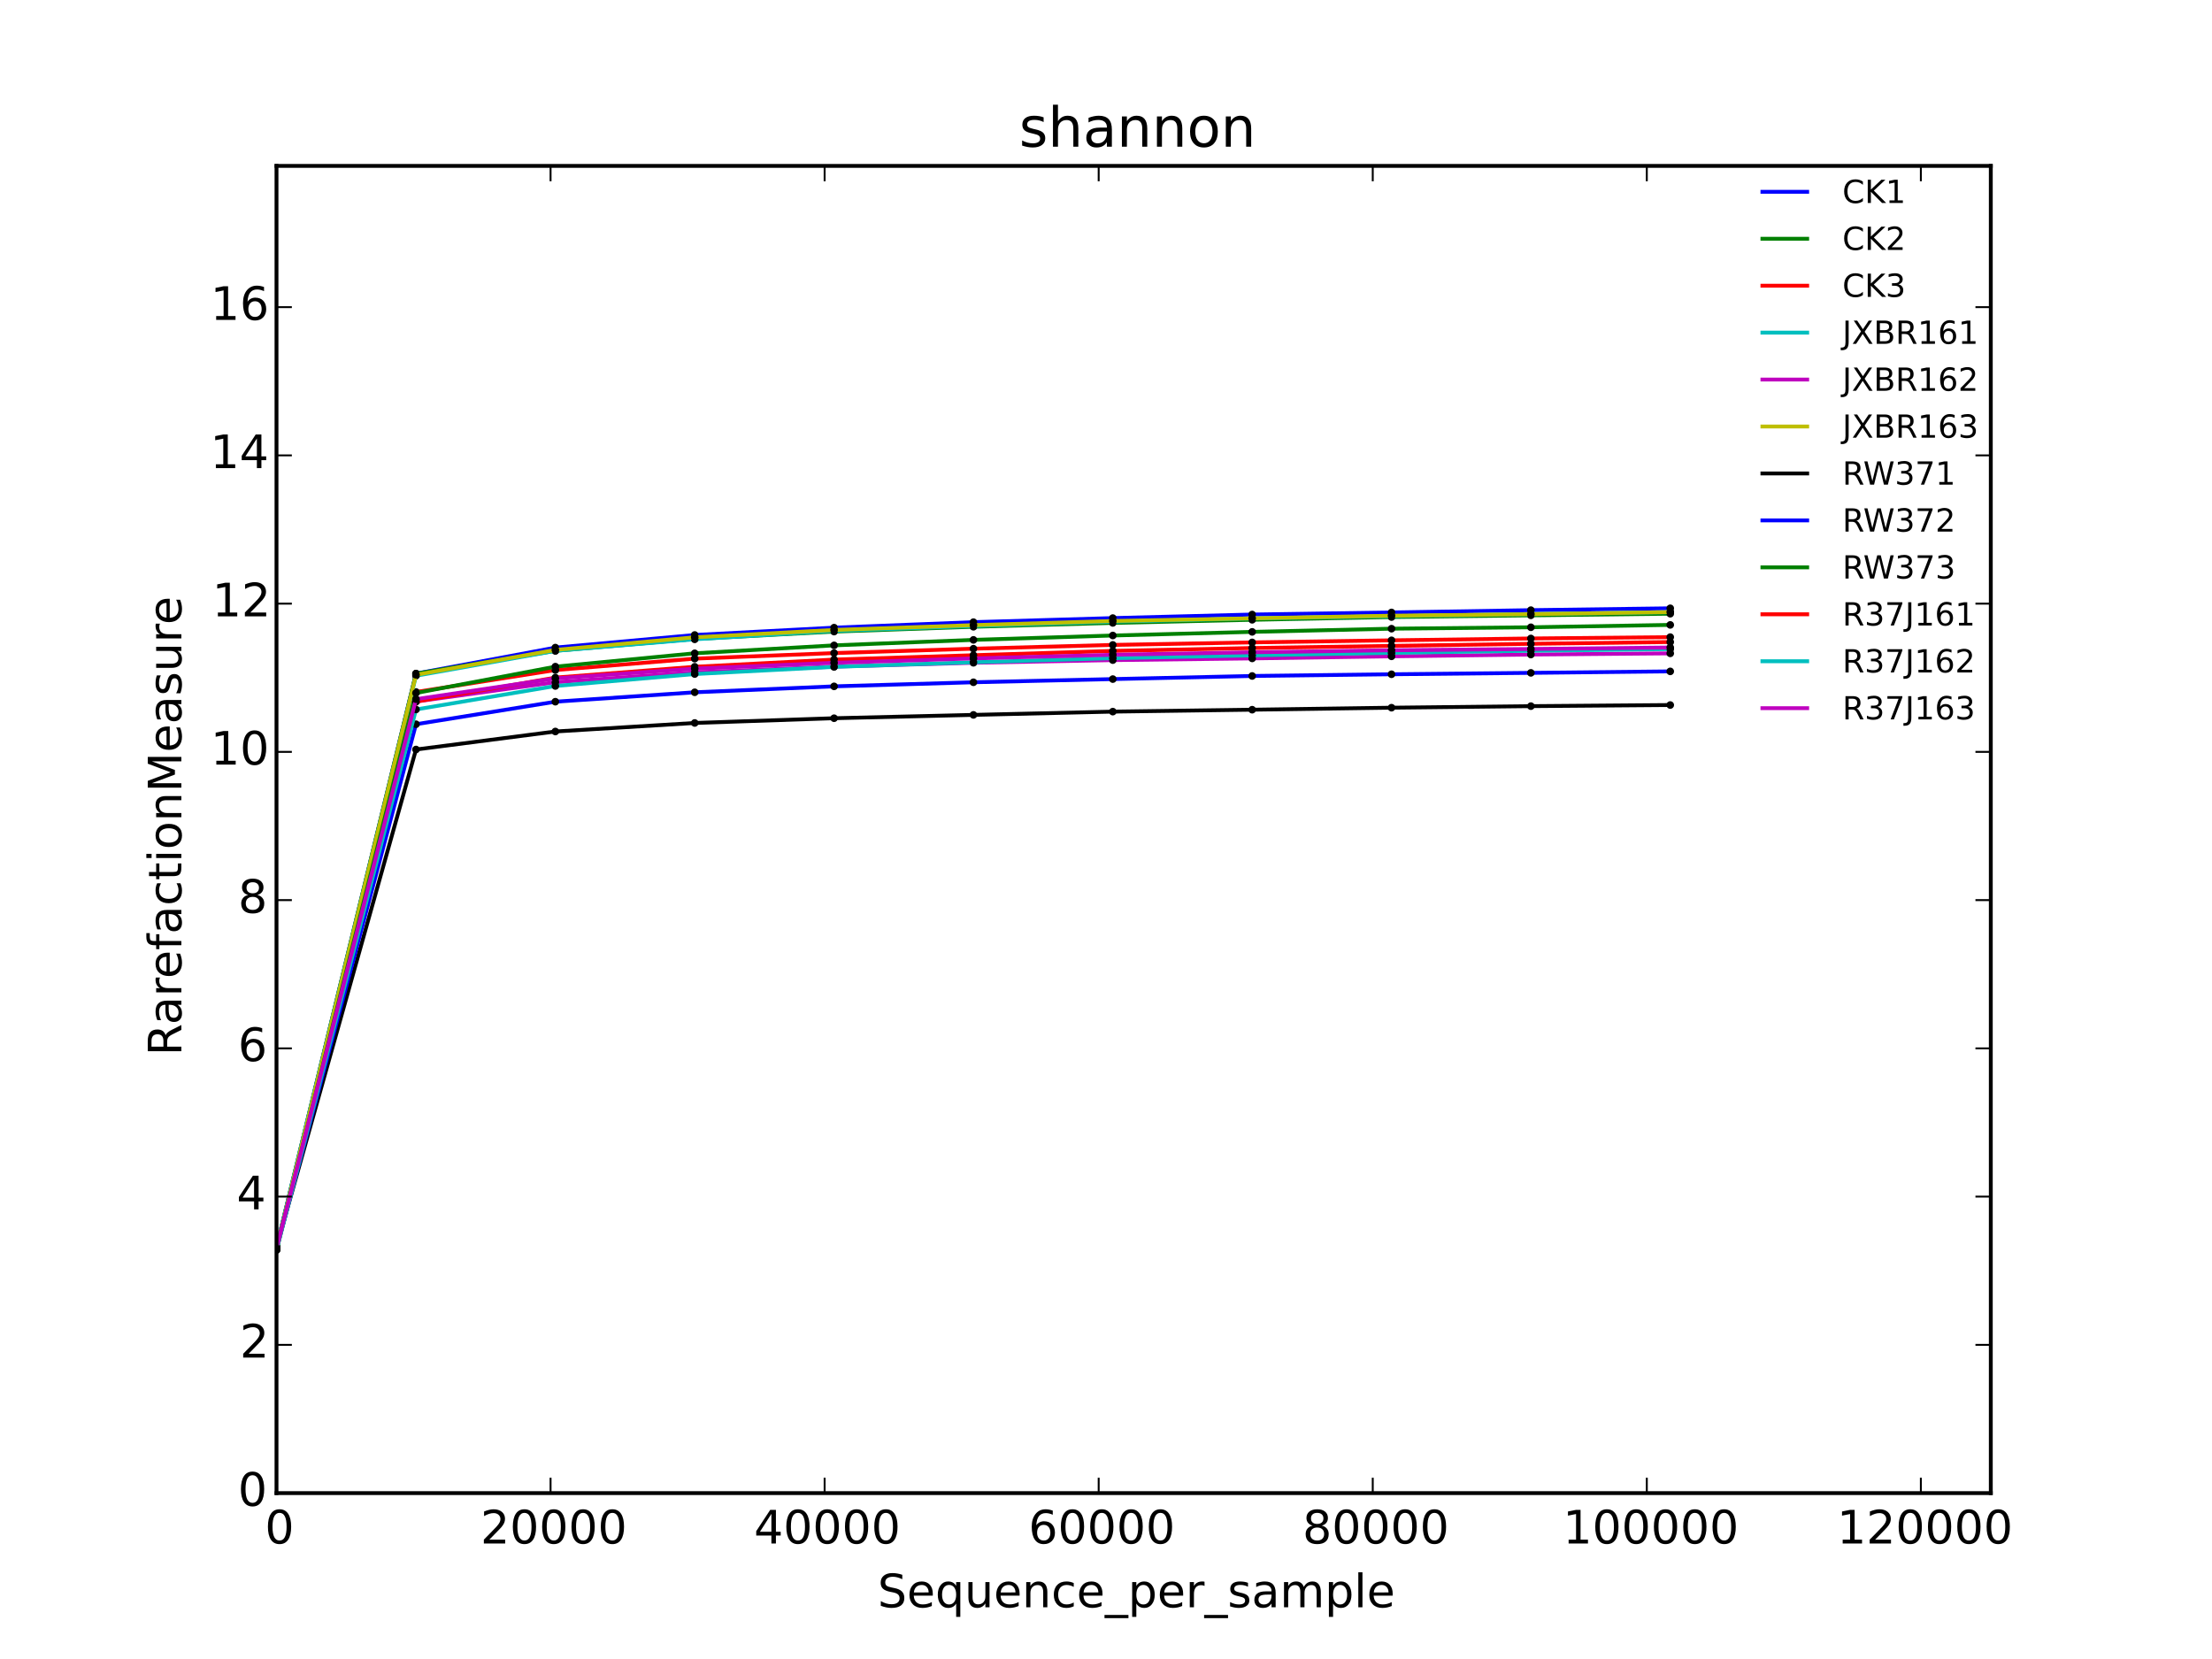 <?xml version="1.0" encoding="utf-8" standalone="no"?>
<!DOCTYPE svg PUBLIC "-//W3C//DTD SVG 1.1//EN"
  "http://www.w3.org/Graphics/SVG/1.1/DTD/svg11.dtd">
<!-- Created with matplotlib (http://matplotlib.org/) -->
<svg height="432pt" version="1.1" viewBox="0 0 576 432" width="576pt" xmlns="http://www.w3.org/2000/svg" xmlns:xlink="http://www.w3.org/1999/xlink">
 <defs>
  <style type="text/css">
*{stroke-linecap:butt;stroke-linejoin:round;}
  </style>
 </defs>
 <g id="figure_1">
  <g id="patch_1">
   <path d="
M0 432
L576 432
L576 0
L0 0
z
" style="fill:#ffffff;"/>
  </g>
  <g id="axes_1">
   <g id="patch_2">
    <path d="
M72 388.8
L518.4 388.8
L518.4 43.2
L72 43.2
z
" style="fill:#ffffff;"/>
   </g>
   <g id="line2d_1">
    <path clip-path="url(#p7ff5b81e1d)" d="
M72.036 324.681
L108.325 175.404
L144.614 168.63
L180.903 165.348
L217.192 163.438
L253.481 162.009
L289.77 160.948
L326.059 160.021
L362.349 159.481
L398.638 158.883
L434.927 158.4" style="fill:none;stroke:#0000ff;stroke-linecap:square;"/>
   </g>
   <g id="line2d_2">
    <defs>
     <path d="
M0 0.75
C0.199 0.75 0.39 0.671 0.53 0.53
C0.671 0.39 0.75 0.199 0.75 0
C0.75 -0.199 0.671 -0.39 0.53 -0.53
C0.39 -0.671 0.199 -0.75 0 -0.75
C-0.199 -0.75 -0.39 -0.671 -0.53 -0.53
C-0.671 -0.39 -0.75 -0.199 -0.75 0
C-0.75 0.199 -0.671 0.39 -0.53 0.53
C-0.39 0.671 -0.199 0.75 0 0.75
z
" id="m3e4d3e4736" style="stroke:#000000;stroke-width:0.5;"/>
    </defs>
    <g clip-path="url(#p7ff5b81e1d)">
     <use style="stroke:#000000;stroke-width:0.5;" x="72.036" xlink:href="#m3e4d3e4736" y="324.681"/>
     <use style="stroke:#000000;stroke-width:0.5;" x="108.325" xlink:href="#m3e4d3e4736" y="175.404"/>
     <use style="stroke:#000000;stroke-width:0.5;" x="144.614" xlink:href="#m3e4d3e4736" y="168.63"/>
     <use style="stroke:#000000;stroke-width:0.5;" x="180.903" xlink:href="#m3e4d3e4736" y="165.348"/>
     <use style="stroke:#000000;stroke-width:0.5;" x="217.192" xlink:href="#m3e4d3e4736" y="163.438"/>
     <use style="stroke:#000000;stroke-width:0.5;" x="253.481" xlink:href="#m3e4d3e4736" y="162.009"/>
     <use style="stroke:#000000;stroke-width:0.5;" x="289.77" xlink:href="#m3e4d3e4736" y="160.948"/>
     <use style="stroke:#000000;stroke-width:0.5;" x="326.059" xlink:href="#m3e4d3e4736" y="160.021"/>
     <use style="stroke:#000000;stroke-width:0.5;" x="362.349" xlink:href="#m3e4d3e4736" y="159.481"/>
     <use style="stroke:#000000;stroke-width:0.5;" x="398.638" xlink:href="#m3e4d3e4736" y="158.883"/>
     <use style="stroke:#000000;stroke-width:0.5;" x="434.927" xlink:href="#m3e4d3e4736" y="158.4"/>
    </g>
   </g>
   <g id="line2d_3">
    <path clip-path="url(#p7ff5b81e1d)" d="
M72.036 324.681
L108.325 175.404
L144.614 169.46
L180.903 166.371
L217.192 164.461
L253.481 163.206
L289.77 162.202
L326.059 161.392
L362.349 160.678
L398.638 160.234
L434.927 159.809" style="fill:none;stroke:#008000;stroke-linecap:square;"/>
   </g>
   <g id="line2d_4">
    <g clip-path="url(#p7ff5b81e1d)">
     <use style="stroke:#000000;stroke-width:0.5;" x="72.036" xlink:href="#m3e4d3e4736" y="324.681"/>
     <use style="stroke:#000000;stroke-width:0.5;" x="108.325" xlink:href="#m3e4d3e4736" y="175.404"/>
     <use style="stroke:#000000;stroke-width:0.5;" x="144.614" xlink:href="#m3e4d3e4736" y="169.46"/>
     <use style="stroke:#000000;stroke-width:0.5;" x="180.903" xlink:href="#m3e4d3e4736" y="166.371"/>
     <use style="stroke:#000000;stroke-width:0.5;" x="217.192" xlink:href="#m3e4d3e4736" y="164.461"/>
     <use style="stroke:#000000;stroke-width:0.5;" x="253.481" xlink:href="#m3e4d3e4736" y="163.206"/>
     <use style="stroke:#000000;stroke-width:0.5;" x="289.77" xlink:href="#m3e4d3e4736" y="162.202"/>
     <use style="stroke:#000000;stroke-width:0.5;" x="326.059" xlink:href="#m3e4d3e4736" y="161.392"/>
     <use style="stroke:#000000;stroke-width:0.5;" x="362.349" xlink:href="#m3e4d3e4736" y="160.678"/>
     <use style="stroke:#000000;stroke-width:0.5;" x="398.638" xlink:href="#m3e4d3e4736" y="160.234"/>
     <use style="stroke:#000000;stroke-width:0.5;" x="434.927" xlink:href="#m3e4d3e4736" y="159.809"/>
    </g>
   </g>
   <g id="line2d_5">
    <path clip-path="url(#p7ff5b81e1d)" d="
M72.036 325.067
L108.325 180.191
L144.614 174.478
L180.903 171.506
L217.192 170.058
L253.481 168.919
L289.77 167.935
L326.059 167.279
L362.349 166.738
L398.638 166.256
L434.927 165.908" style="fill:none;stroke:#ff0000;stroke-linecap:square;"/>
   </g>
   <g id="line2d_6">
    <g clip-path="url(#p7ff5b81e1d)">
     <use style="stroke:#000000;stroke-width:0.5;" x="72.036" xlink:href="#m3e4d3e4736" y="325.067"/>
     <use style="stroke:#000000;stroke-width:0.5;" x="108.325" xlink:href="#m3e4d3e4736" y="180.191"/>
     <use style="stroke:#000000;stroke-width:0.5;" x="144.614" xlink:href="#m3e4d3e4736" y="174.478"/>
     <use style="stroke:#000000;stroke-width:0.5;" x="180.903" xlink:href="#m3e4d3e4736" y="171.506"/>
     <use style="stroke:#000000;stroke-width:0.5;" x="217.192" xlink:href="#m3e4d3e4736" y="170.058"/>
     <use style="stroke:#000000;stroke-width:0.5;" x="253.481" xlink:href="#m3e4d3e4736" y="168.919"/>
     <use style="stroke:#000000;stroke-width:0.5;" x="289.77" xlink:href="#m3e4d3e4736" y="167.935"/>
     <use style="stroke:#000000;stroke-width:0.5;" x="326.059" xlink:href="#m3e4d3e4736" y="167.279"/>
     <use style="stroke:#000000;stroke-width:0.5;" x="362.349" xlink:href="#m3e4d3e4736" y="166.738"/>
     <use style="stroke:#000000;stroke-width:0.5;" x="398.638" xlink:href="#m3e4d3e4736" y="166.256"/>
     <use style="stroke:#000000;stroke-width:0.5;" x="434.927" xlink:href="#m3e4d3e4736" y="165.908"/>
    </g>
   </g>
   <g id="line2d_7">
    <path clip-path="url(#p7ff5b81e1d)" d="
M72.036 324.681
L108.325 175.964
L144.614 169.479
L180.903 166.468
L217.192 164.268
L253.481 163.013
L289.77 161.874
L326.059 161.044
L362.349 160.446
L398.638 159.906
L434.927 159.404" style="fill:none;stroke:#00bfbf;stroke-linecap:square;"/>
   </g>
   <g id="line2d_8">
    <g clip-path="url(#p7ff5b81e1d)">
     <use style="stroke:#000000;stroke-width:0.5;" x="72.036" xlink:href="#m3e4d3e4736" y="324.681"/>
     <use style="stroke:#000000;stroke-width:0.5;" x="108.325" xlink:href="#m3e4d3e4736" y="175.964"/>
     <use style="stroke:#000000;stroke-width:0.5;" x="144.614" xlink:href="#m3e4d3e4736" y="169.479"/>
     <use style="stroke:#000000;stroke-width:0.5;" x="180.903" xlink:href="#m3e4d3e4736" y="166.468"/>
     <use style="stroke:#000000;stroke-width:0.5;" x="217.192" xlink:href="#m3e4d3e4736" y="164.268"/>
     <use style="stroke:#000000;stroke-width:0.5;" x="253.481" xlink:href="#m3e4d3e4736" y="163.013"/>
     <use style="stroke:#000000;stroke-width:0.5;" x="289.77" xlink:href="#m3e4d3e4736" y="161.874"/>
     <use style="stroke:#000000;stroke-width:0.5;" x="326.059" xlink:href="#m3e4d3e4736" y="161.044"/>
     <use style="stroke:#000000;stroke-width:0.5;" x="362.349" xlink:href="#m3e4d3e4736" y="160.446"/>
     <use style="stroke:#000000;stroke-width:0.5;" x="398.638" xlink:href="#m3e4d3e4736" y="159.906"/>
     <use style="stroke:#000000;stroke-width:0.5;" x="434.927" xlink:href="#m3e4d3e4736" y="159.404"/>
    </g>
   </g>
   <g id="line2d_9">
    <path clip-path="url(#p7ff5b81e1d)" d="
M72.036 325.067
L108.325 182.681
L144.614 177.643
L180.903 175.076
L217.192 173.59
L253.481 172.586
L289.77 171.892
L326.059 171.448
L362.349 170.907
L398.638 170.444
L434.927 170.135" style="fill:none;stroke:#bf00bf;stroke-linecap:square;"/>
   </g>
   <g id="line2d_10">
    <g clip-path="url(#p7ff5b81e1d)">
     <use style="stroke:#000000;stroke-width:0.5;" x="72.036" xlink:href="#m3e4d3e4736" y="325.067"/>
     <use style="stroke:#000000;stroke-width:0.5;" x="108.325" xlink:href="#m3e4d3e4736" y="182.681"/>
     <use style="stroke:#000000;stroke-width:0.5;" x="144.614" xlink:href="#m3e4d3e4736" y="177.643"/>
     <use style="stroke:#000000;stroke-width:0.5;" x="180.903" xlink:href="#m3e4d3e4736" y="175.076"/>
     <use style="stroke:#000000;stroke-width:0.5;" x="217.192" xlink:href="#m3e4d3e4736" y="173.59"/>
     <use style="stroke:#000000;stroke-width:0.5;" x="253.481" xlink:href="#m3e4d3e4736" y="172.586"/>
     <use style="stroke:#000000;stroke-width:0.5;" x="289.77" xlink:href="#m3e4d3e4736" y="171.892"/>
     <use style="stroke:#000000;stroke-width:0.5;" x="326.059" xlink:href="#m3e4d3e4736" y="171.448"/>
     <use style="stroke:#000000;stroke-width:0.5;" x="362.349" xlink:href="#m3e4d3e4736" y="170.907"/>
     <use style="stroke:#000000;stroke-width:0.5;" x="398.638" xlink:href="#m3e4d3e4736" y="170.444"/>
     <use style="stroke:#000000;stroke-width:0.5;" x="434.927" xlink:href="#m3e4d3e4736" y="170.135"/>
    </g>
   </g>
   <g id="line2d_11">
    <path clip-path="url(#p7ff5b81e1d)" d="
M72.036 325.067
L108.325 175.713
L144.614 169.228
L180.903 165.947
L217.192 164.036
L253.481 162.781
L289.77 161.701
L326.059 161.006
L362.349 160.33
L398.638 159.925
L434.927 159.384" style="fill:none;stroke:#bfbf00;stroke-linecap:square;"/>
   </g>
   <g id="line2d_12">
    <g clip-path="url(#p7ff5b81e1d)">
     <use style="stroke:#000000;stroke-width:0.5;" x="72.036" xlink:href="#m3e4d3e4736" y="325.067"/>
     <use style="stroke:#000000;stroke-width:0.5;" x="108.325" xlink:href="#m3e4d3e4736" y="175.713"/>
     <use style="stroke:#000000;stroke-width:0.5;" x="144.614" xlink:href="#m3e4d3e4736" y="169.228"/>
     <use style="stroke:#000000;stroke-width:0.5;" x="180.903" xlink:href="#m3e4d3e4736" y="165.947"/>
     <use style="stroke:#000000;stroke-width:0.5;" x="217.192" xlink:href="#m3e4d3e4736" y="164.036"/>
     <use style="stroke:#000000;stroke-width:0.5;" x="253.481" xlink:href="#m3e4d3e4736" y="162.781"/>
     <use style="stroke:#000000;stroke-width:0.5;" x="289.77" xlink:href="#m3e4d3e4736" y="161.701"/>
     <use style="stroke:#000000;stroke-width:0.5;" x="326.059" xlink:href="#m3e4d3e4736" y="161.006"/>
     <use style="stroke:#000000;stroke-width:0.5;" x="362.349" xlink:href="#m3e4d3e4736" y="160.33"/>
     <use style="stroke:#000000;stroke-width:0.5;" x="398.638" xlink:href="#m3e4d3e4736" y="159.925"/>
     <use style="stroke:#000000;stroke-width:0.5;" x="434.927" xlink:href="#m3e4d3e4736" y="159.384"/>
    </g>
   </g>
   <g id="line2d_13">
    <path clip-path="url(#p7ff5b81e1d)" d="
M72.036 324.681
L108.325 195.169
L144.614 190.479
L180.903 188.259
L217.192 187.024
L253.481 186.155
L289.77 185.306
L326.059 184.804
L362.349 184.283
L398.638 183.878
L434.927 183.588" style="fill:none;stroke:#000000;stroke-linecap:square;"/>
   </g>
   <g id="line2d_14">
    <g clip-path="url(#p7ff5b81e1d)">
     <use style="stroke:#000000;stroke-width:0.5;" x="72.036" xlink:href="#m3e4d3e4736" y="324.681"/>
     <use style="stroke:#000000;stroke-width:0.5;" x="108.325" xlink:href="#m3e4d3e4736" y="195.169"/>
     <use style="stroke:#000000;stroke-width:0.5;" x="144.614" xlink:href="#m3e4d3e4736" y="190.479"/>
     <use style="stroke:#000000;stroke-width:0.5;" x="180.903" xlink:href="#m3e4d3e4736" y="188.259"/>
     <use style="stroke:#000000;stroke-width:0.5;" x="217.192" xlink:href="#m3e4d3e4736" y="187.024"/>
     <use style="stroke:#000000;stroke-width:0.5;" x="253.481" xlink:href="#m3e4d3e4736" y="186.155"/>
     <use style="stroke:#000000;stroke-width:0.5;" x="289.77" xlink:href="#m3e4d3e4736" y="185.306"/>
     <use style="stroke:#000000;stroke-width:0.5;" x="326.059" xlink:href="#m3e4d3e4736" y="184.804"/>
     <use style="stroke:#000000;stroke-width:0.5;" x="362.349" xlink:href="#m3e4d3e4736" y="184.283"/>
     <use style="stroke:#000000;stroke-width:0.5;" x="398.638" xlink:href="#m3e4d3e4736" y="183.878"/>
     <use style="stroke:#000000;stroke-width:0.5;" x="434.927" xlink:href="#m3e4d3e4736" y="183.588"/>
    </g>
   </g>
   <g id="line2d_15">
    <path clip-path="url(#p7ff5b81e1d)" d="
M72.036 325.067
L108.325 188.587
L144.614 182.72
L180.903 180.268
L217.192 178.724
L253.481 177.663
L289.77 176.833
L326.059 176.022
L362.349 175.578
L398.638 175.211
L434.927 174.825" style="fill:none;stroke:#0000ff;stroke-linecap:square;"/>
   </g>
   <g id="line2d_16">
    <g clip-path="url(#p7ff5b81e1d)">
     <use style="stroke:#000000;stroke-width:0.5;" x="72.036" xlink:href="#m3e4d3e4736" y="325.067"/>
     <use style="stroke:#000000;stroke-width:0.5;" x="108.325" xlink:href="#m3e4d3e4736" y="188.587"/>
     <use style="stroke:#000000;stroke-width:0.5;" x="144.614" xlink:href="#m3e4d3e4736" y="182.72"/>
     <use style="stroke:#000000;stroke-width:0.5;" x="180.903" xlink:href="#m3e4d3e4736" y="180.268"/>
     <use style="stroke:#000000;stroke-width:0.5;" x="217.192" xlink:href="#m3e4d3e4736" y="178.724"/>
     <use style="stroke:#000000;stroke-width:0.5;" x="253.481" xlink:href="#m3e4d3e4736" y="177.663"/>
     <use style="stroke:#000000;stroke-width:0.5;" x="289.77" xlink:href="#m3e4d3e4736" y="176.833"/>
     <use style="stroke:#000000;stroke-width:0.5;" x="326.059" xlink:href="#m3e4d3e4736" y="176.022"/>
     <use style="stroke:#000000;stroke-width:0.5;" x="362.349" xlink:href="#m3e4d3e4736" y="175.578"/>
     <use style="stroke:#000000;stroke-width:0.5;" x="398.638" xlink:href="#m3e4d3e4736" y="175.211"/>
     <use style="stroke:#000000;stroke-width:0.5;" x="434.927" xlink:href="#m3e4d3e4736" y="174.825"/>
    </g>
   </g>
   <g id="line2d_17">
    <path clip-path="url(#p7ff5b81e1d)" d="
M72.036 325.453
L108.325 180.461
L144.614 173.59
L180.903 170.116
L217.192 168.051
L253.481 166.622
L289.77 165.484
L326.059 164.538
L362.349 163.708
L398.638 163.341
L434.927 162.723" style="fill:none;stroke:#008000;stroke-linecap:square;"/>
   </g>
   <g id="line2d_18">
    <g clip-path="url(#p7ff5b81e1d)">
     <use style="stroke:#000000;stroke-width:0.5;" x="72.036" xlink:href="#m3e4d3e4736" y="325.453"/>
     <use style="stroke:#000000;stroke-width:0.5;" x="108.325" xlink:href="#m3e4d3e4736" y="180.461"/>
     <use style="stroke:#000000;stroke-width:0.5;" x="144.614" xlink:href="#m3e4d3e4736" y="173.59"/>
     <use style="stroke:#000000;stroke-width:0.5;" x="180.903" xlink:href="#m3e4d3e4736" y="170.116"/>
     <use style="stroke:#000000;stroke-width:0.5;" x="217.192" xlink:href="#m3e4d3e4736" y="168.051"/>
     <use style="stroke:#000000;stroke-width:0.5;" x="253.481" xlink:href="#m3e4d3e4736" y="166.622"/>
     <use style="stroke:#000000;stroke-width:0.5;" x="289.77" xlink:href="#m3e4d3e4736" y="165.484"/>
     <use style="stroke:#000000;stroke-width:0.5;" x="326.059" xlink:href="#m3e4d3e4736" y="164.538"/>
     <use style="stroke:#000000;stroke-width:0.5;" x="362.349" xlink:href="#m3e4d3e4736" y="163.708"/>
     <use style="stroke:#000000;stroke-width:0.5;" x="398.638" xlink:href="#m3e4d3e4736" y="163.341"/>
     <use style="stroke:#000000;stroke-width:0.5;" x="434.927" xlink:href="#m3e4d3e4736" y="162.723"/>
    </g>
   </g>
   <g id="line2d_19">
    <path clip-path="url(#p7ff5b81e1d)" d="
M72.036 325.067
L108.325 182.7
L144.614 176.447
L180.903 173.629
L217.192 171.757
L253.481 170.618
L289.77 169.498
L326.059 168.746
L362.349 168.186
L398.638 167.645
L434.927 167.182" style="fill:none;stroke:#ff0000;stroke-linecap:square;"/>
   </g>
   <g id="line2d_20">
    <g clip-path="url(#p7ff5b81e1d)">
     <use style="stroke:#000000;stroke-width:0.5;" x="72.036" xlink:href="#m3e4d3e4736" y="325.067"/>
     <use style="stroke:#000000;stroke-width:0.5;" x="108.325" xlink:href="#m3e4d3e4736" y="182.7"/>
     <use style="stroke:#000000;stroke-width:0.5;" x="144.614" xlink:href="#m3e4d3e4736" y="176.447"/>
     <use style="stroke:#000000;stroke-width:0.5;" x="180.903" xlink:href="#m3e4d3e4736" y="173.629"/>
     <use style="stroke:#000000;stroke-width:0.5;" x="217.192" xlink:href="#m3e4d3e4736" y="171.757"/>
     <use style="stroke:#000000;stroke-width:0.5;" x="253.481" xlink:href="#m3e4d3e4736" y="170.618"/>
     <use style="stroke:#000000;stroke-width:0.5;" x="289.77" xlink:href="#m3e4d3e4736" y="169.498"/>
     <use style="stroke:#000000;stroke-width:0.5;" x="326.059" xlink:href="#m3e4d3e4736" y="168.746"/>
     <use style="stroke:#000000;stroke-width:0.5;" x="362.349" xlink:href="#m3e4d3e4736" y="168.186"/>
     <use style="stroke:#000000;stroke-width:0.5;" x="398.638" xlink:href="#m3e4d3e4736" y="167.645"/>
     <use style="stroke:#000000;stroke-width:0.5;" x="434.927" xlink:href="#m3e4d3e4736" y="167.182"/>
    </g>
   </g>
   <g id="line2d_21">
    <path clip-path="url(#p7ff5b81e1d)" d="
M72.036 325.453
L108.325 184.746
L144.614 178.628
L180.903 175.52
L217.192 173.648
L253.481 172.451
L289.77 171.39
L326.059 170.656
L362.349 170
L398.638 169.46
L434.927 169.016" style="fill:none;stroke:#00bfbf;stroke-linecap:square;"/>
   </g>
   <g id="line2d_22">
    <g clip-path="url(#p7ff5b81e1d)">
     <use style="stroke:#000000;stroke-width:0.5;" x="72.036" xlink:href="#m3e4d3e4736" y="325.453"/>
     <use style="stroke:#000000;stroke-width:0.5;" x="108.325" xlink:href="#m3e4d3e4736" y="184.746"/>
     <use style="stroke:#000000;stroke-width:0.5;" x="144.614" xlink:href="#m3e4d3e4736" y="178.628"/>
     <use style="stroke:#000000;stroke-width:0.5;" x="180.903" xlink:href="#m3e4d3e4736" y="175.52"/>
     <use style="stroke:#000000;stroke-width:0.5;" x="217.192" xlink:href="#m3e4d3e4736" y="173.648"/>
     <use style="stroke:#000000;stroke-width:0.5;" x="253.481" xlink:href="#m3e4d3e4736" y="172.451"/>
     <use style="stroke:#000000;stroke-width:0.5;" x="289.77" xlink:href="#m3e4d3e4736" y="171.39"/>
     <use style="stroke:#000000;stroke-width:0.5;" x="326.059" xlink:href="#m3e4d3e4736" y="170.656"/>
     <use style="stroke:#000000;stroke-width:0.5;" x="362.349" xlink:href="#m3e4d3e4736" y="170"/>
     <use style="stroke:#000000;stroke-width:0.5;" x="398.638" xlink:href="#m3e4d3e4736" y="169.46"/>
     <use style="stroke:#000000;stroke-width:0.5;" x="434.927" xlink:href="#m3e4d3e4736" y="169.016"/>
    </g>
   </g>
   <g id="line2d_23">
    <path clip-path="url(#p7ff5b81e1d)" d="
M72.036 325.067
L108.325 182.063
L144.614 176.659
L180.903 174.111
L217.192 172.586
L253.481 171.448
L289.77 170.502
L326.059 169.846
L362.349 169.325
L398.638 168.996
L434.927 168.61" style="fill:none;stroke:#bf00bf;stroke-linecap:square;"/>
   </g>
   <g id="line2d_24">
    <g clip-path="url(#p7ff5b81e1d)">
     <use style="stroke:#000000;stroke-width:0.5;" x="72.036" xlink:href="#m3e4d3e4736" y="325.067"/>
     <use style="stroke:#000000;stroke-width:0.5;" x="108.325" xlink:href="#m3e4d3e4736" y="182.063"/>
     <use style="stroke:#000000;stroke-width:0.5;" x="144.614" xlink:href="#m3e4d3e4736" y="176.659"/>
     <use style="stroke:#000000;stroke-width:0.5;" x="180.903" xlink:href="#m3e4d3e4736" y="174.111"/>
     <use style="stroke:#000000;stroke-width:0.5;" x="217.192" xlink:href="#m3e4d3e4736" y="172.586"/>
     <use style="stroke:#000000;stroke-width:0.5;" x="253.481" xlink:href="#m3e4d3e4736" y="171.448"/>
     <use style="stroke:#000000;stroke-width:0.5;" x="289.77" xlink:href="#m3e4d3e4736" y="170.502"/>
     <use style="stroke:#000000;stroke-width:0.5;" x="326.059" xlink:href="#m3e4d3e4736" y="169.846"/>
     <use style="stroke:#000000;stroke-width:0.5;" x="362.349" xlink:href="#m3e4d3e4736" y="169.325"/>
     <use style="stroke:#000000;stroke-width:0.5;" x="398.638" xlink:href="#m3e4d3e4736" y="168.996"/>
     <use style="stroke:#000000;stroke-width:0.5;" x="434.927" xlink:href="#m3e4d3e4736" y="168.61"/>
    </g>
   </g>
   <g id="patch_3">
    <path d="
M72 43.2
L518.4 43.2" style="fill:none;stroke:#000000;stroke-linecap:square;stroke-linejoin:miter;"/>
   </g>
   <g id="patch_4">
    <path d="
M518.4 388.8
L518.4 43.2" style="fill:none;stroke:#000000;stroke-linecap:square;stroke-linejoin:miter;"/>
   </g>
   <g id="patch_5">
    <path d="
M72 388.8
L518.4 388.8" style="fill:none;stroke:#000000;stroke-linecap:square;stroke-linejoin:miter;"/>
   </g>
   <g id="patch_6">
    <path d="
M72 388.8
L72 43.2" style="fill:none;stroke:#000000;stroke-linecap:square;stroke-linejoin:miter;"/>
   </g>
   <g id="matplotlib.axis_1">
    <g id="xtick_1">
     <g id="line2d_25">
      <defs>
       <path d="
M0 0
L0 -4" id="m93b0483c22" style="stroke:#000000;stroke-width:0.5;"/>
      </defs>
      <g>
       <use style="stroke:#000000;stroke-width:0.5;" x="72.0" xlink:href="#m93b0483c22" y="388.8"/>
      </g>
     </g>
     <g id="line2d_26">
      <defs>
       <path d="
M0 0
L0 4" id="m741efc42ff" style="stroke:#000000;stroke-width:0.5;"/>
      </defs>
      <g>
       <use style="stroke:#000000;stroke-width:0.5;" x="72.0" xlink:href="#m741efc42ff" y="43.2"/>
      </g>
     </g>
     <g id="text_1">
      <!-- 0 -->
      <defs>
       <path d="
M31.781 66.406
Q24.172 66.406 20.328 58.906
Q16.5 51.422 16.5 36.375
Q16.5 21.391 20.328 13.891
Q24.172 6.391 31.781 6.391
Q39.453 6.391 43.281 13.891
Q47.125 21.391 47.125 36.375
Q47.125 51.422 43.281 58.906
Q39.453 66.406 31.781 66.406
M31.781 74.219
Q44.047 74.219 50.516 64.516
Q56.984 54.828 56.984 36.375
Q56.984 17.969 50.516 8.266
Q44.047 -1.422 31.781 -1.422
Q19.531 -1.422 13.062 8.266
Q6.594 17.969 6.594 36.375
Q6.594 54.828 13.062 64.516
Q19.531 74.219 31.781 74.219" id="BitstreamVeraSans-Roman-30"/>
      </defs>
      <g transform="translate(68.977 401.918)scale(0.12 -0.12)">
       <use xlink:href="#BitstreamVeraSans-Roman-30"/>
      </g>
     </g>
    </g>
    <g id="xtick_2">
     <g id="line2d_27">
      <g>
       <use style="stroke:#000000;stroke-width:0.5;" x="143.365" xlink:href="#m93b0483c22" y="388.8"/>
      </g>
     </g>
     <g id="line2d_28">
      <g>
       <use style="stroke:#000000;stroke-width:0.5;" x="143.365" xlink:href="#m741efc42ff" y="43.2"/>
      </g>
     </g>
     <g id="text_2">
      <!-- 20000 -->
      <defs>
       <path d="
M19.188 8.297
L53.609 8.297
L53.609 0
L7.328 0
L7.328 8.297
Q12.938 14.109 22.625 23.891
Q32.328 33.688 34.812 36.531
Q39.547 41.844 41.422 45.531
Q43.312 49.219 43.312 52.781
Q43.312 58.594 39.234 62.25
Q35.156 65.922 28.609 65.922
Q23.969 65.922 18.812 64.312
Q13.672 62.703 7.812 59.422
L7.812 69.391
Q13.766 71.781 18.938 73
Q24.125 74.219 28.422 74.219
Q39.75 74.219 46.484 68.547
Q53.219 62.891 53.219 53.422
Q53.219 48.922 51.531 44.891
Q49.859 40.875 45.406 35.406
Q44.188 33.984 37.641 27.219
Q31.109 20.453 19.188 8.297" id="BitstreamVeraSans-Roman-32"/>
      </defs>
      <g transform="translate(125.116 401.918)scale(0.12 -0.12)">
       <use xlink:href="#BitstreamVeraSans-Roman-32"/>
       <use x="63.623" xlink:href="#BitstreamVeraSans-Roman-30"/>
       <use x="127.246" xlink:href="#BitstreamVeraSans-Roman-30"/>
       <use x="190.869" xlink:href="#BitstreamVeraSans-Roman-30"/>
       <use x="254.492" xlink:href="#BitstreamVeraSans-Roman-30"/>
      </g>
     </g>
    </g>
    <g id="xtick_3">
     <g id="line2d_29">
      <g>
       <use style="stroke:#000000;stroke-width:0.5;" x="214.73" xlink:href="#m93b0483c22" y="388.8"/>
      </g>
     </g>
     <g id="line2d_30">
      <g>
       <use style="stroke:#000000;stroke-width:0.5;" x="214.73" xlink:href="#m741efc42ff" y="43.2"/>
      </g>
     </g>
     <g id="text_3">
      <!-- 40000 -->
      <defs>
       <path d="
M37.797 64.312
L12.891 25.391
L37.797 25.391
z

M35.203 72.906
L47.609 72.906
L47.609 25.391
L58.016 25.391
L58.016 17.188
L47.609 17.188
L47.609 0
L37.797 0
L37.797 17.188
L4.891 17.188
L4.891 26.703
z
" id="BitstreamVeraSans-Roman-34"/>
      </defs>
      <g transform="translate(196.334 401.918)scale(0.12 -0.12)">
       <use xlink:href="#BitstreamVeraSans-Roman-34"/>
       <use x="63.623" xlink:href="#BitstreamVeraSans-Roman-30"/>
       <use x="127.246" xlink:href="#BitstreamVeraSans-Roman-30"/>
       <use x="190.869" xlink:href="#BitstreamVeraSans-Roman-30"/>
       <use x="254.492" xlink:href="#BitstreamVeraSans-Roman-30"/>
      </g>
     </g>
    </g>
    <g id="xtick_4">
     <g id="line2d_31">
      <g>
       <use style="stroke:#000000;stroke-width:0.5;" x="286.095" xlink:href="#m93b0483c22" y="388.8"/>
      </g>
     </g>
     <g id="line2d_32">
      <g>
       <use style="stroke:#000000;stroke-width:0.5;" x="286.095" xlink:href="#m741efc42ff" y="43.2"/>
      </g>
     </g>
     <g id="text_4">
      <!-- 60000 -->
      <defs>
       <path d="
M33.016 40.375
Q26.375 40.375 22.484 35.828
Q18.609 31.297 18.609 23.391
Q18.609 15.531 22.484 10.953
Q26.375 6.391 33.016 6.391
Q39.656 6.391 43.531 10.953
Q47.406 15.531 47.406 23.391
Q47.406 31.297 43.531 35.828
Q39.656 40.375 33.016 40.375
M52.594 71.297
L52.594 62.312
Q48.875 64.062 45.094 64.984
Q41.312 65.922 37.594 65.922
Q27.828 65.922 22.672 59.328
Q17.531 52.734 16.797 39.406
Q19.672 43.656 24.016 45.922
Q28.375 48.188 33.594 48.188
Q44.578 48.188 50.953 41.516
Q57.328 34.859 57.328 23.391
Q57.328 12.156 50.688 5.359
Q44.047 -1.422 33.016 -1.422
Q20.359 -1.422 13.672 8.266
Q6.984 17.969 6.984 36.375
Q6.984 53.656 15.188 63.938
Q23.391 74.219 37.203 74.219
Q40.922 74.219 44.703 73.484
Q48.484 72.75 52.594 71.297" id="BitstreamVeraSans-Roman-36"/>
      </defs>
      <g transform="translate(267.825 401.918)scale(0.12 -0.12)">
       <use xlink:href="#BitstreamVeraSans-Roman-36"/>
       <use x="63.623" xlink:href="#BitstreamVeraSans-Roman-30"/>
       <use x="127.246" xlink:href="#BitstreamVeraSans-Roman-30"/>
       <use x="190.869" xlink:href="#BitstreamVeraSans-Roman-30"/>
       <use x="254.492" xlink:href="#BitstreamVeraSans-Roman-30"/>
      </g>
     </g>
    </g>
    <g id="xtick_5">
     <g id="line2d_33">
      <g>
       <use style="stroke:#000000;stroke-width:0.5;" x="357.46" xlink:href="#m93b0483c22" y="388.8"/>
      </g>
     </g>
     <g id="line2d_34">
      <g>
       <use style="stroke:#000000;stroke-width:0.5;" x="357.46" xlink:href="#m741efc42ff" y="43.2"/>
      </g>
     </g>
     <g id="text_5">
      <!-- 80000 -->
      <defs>
       <path d="
M31.781 34.625
Q24.75 34.625 20.719 30.859
Q16.703 27.094 16.703 20.516
Q16.703 13.922 20.719 10.156
Q24.75 6.391 31.781 6.391
Q38.812 6.391 42.859 10.172
Q46.922 13.969 46.922 20.516
Q46.922 27.094 42.891 30.859
Q38.875 34.625 31.781 34.625
M21.922 38.812
Q15.578 40.375 12.031 44.719
Q8.5 49.078 8.5 55.328
Q8.5 64.062 14.719 69.141
Q20.953 74.219 31.781 74.219
Q42.672 74.219 48.875 69.141
Q55.078 64.062 55.078 55.328
Q55.078 49.078 51.531 44.719
Q48 40.375 41.703 38.812
Q48.828 37.156 52.797 32.312
Q56.781 27.484 56.781 20.516
Q56.781 9.906 50.312 4.234
Q43.844 -1.422 31.781 -1.422
Q19.734 -1.422 13.25 4.234
Q6.781 9.906 6.781 20.516
Q6.781 27.484 10.781 32.312
Q14.797 37.156 21.922 38.812
M18.312 54.391
Q18.312 48.734 21.844 45.562
Q25.391 42.391 31.781 42.391
Q38.141 42.391 41.719 45.562
Q45.312 48.734 45.312 54.391
Q45.312 60.062 41.719 63.234
Q38.141 66.406 31.781 66.406
Q25.391 66.406 21.844 63.234
Q18.312 60.062 18.312 54.391" id="BitstreamVeraSans-Roman-38"/>
      </defs>
      <g transform="translate(339.178 401.918)scale(0.12 -0.12)">
       <use xlink:href="#BitstreamVeraSans-Roman-38"/>
       <use x="63.623" xlink:href="#BitstreamVeraSans-Roman-30"/>
       <use x="127.246" xlink:href="#BitstreamVeraSans-Roman-30"/>
       <use x="190.869" xlink:href="#BitstreamVeraSans-Roman-30"/>
       <use x="254.492" xlink:href="#BitstreamVeraSans-Roman-30"/>
      </g>
     </g>
    </g>
    <g id="xtick_6">
     <g id="line2d_35">
      <g>
       <use style="stroke:#000000;stroke-width:0.5;" x="428.825" xlink:href="#m93b0483c22" y="388.8"/>
      </g>
     </g>
     <g id="line2d_36">
      <g>
       <use style="stroke:#000000;stroke-width:0.5;" x="428.825" xlink:href="#m741efc42ff" y="43.2"/>
      </g>
     </g>
     <g id="text_6">
      <!-- 100000 -->
      <defs>
       <path d="
M12.406 8.297
L28.516 8.297
L28.516 63.922
L10.984 60.406
L10.984 69.391
L28.422 72.906
L38.281 72.906
L38.281 8.297
L54.391 8.297
L54.391 0
L12.406 0
z
" id="BitstreamVeraSans-Roman-31"/>
      </defs>
      <g transform="translate(406.978 401.918)scale(0.12 -0.12)">
       <use xlink:href="#BitstreamVeraSans-Roman-31"/>
       <use x="63.623" xlink:href="#BitstreamVeraSans-Roman-30"/>
       <use x="127.246" xlink:href="#BitstreamVeraSans-Roman-30"/>
       <use x="190.869" xlink:href="#BitstreamVeraSans-Roman-30"/>
       <use x="254.492" xlink:href="#BitstreamVeraSans-Roman-30"/>
       <use x="318.115" xlink:href="#BitstreamVeraSans-Roman-30"/>
      </g>
     </g>
    </g>
    <g id="xtick_7">
     <g id="line2d_37">
      <g>
       <use style="stroke:#000000;stroke-width:0.5;" x="500.19" xlink:href="#m93b0483c22" y="388.8"/>
      </g>
     </g>
     <g id="line2d_38">
      <g>
       <use style="stroke:#000000;stroke-width:0.5;" x="500.19" xlink:href="#m741efc42ff" y="43.2"/>
      </g>
     </g>
     <g id="text_7">
      <!-- 120000 -->
      <g transform="translate(478.343 401.918)scale(0.12 -0.12)">
       <use xlink:href="#BitstreamVeraSans-Roman-31"/>
       <use x="63.623" xlink:href="#BitstreamVeraSans-Roman-32"/>
       <use x="127.246" xlink:href="#BitstreamVeraSans-Roman-30"/>
       <use x="190.869" xlink:href="#BitstreamVeraSans-Roman-30"/>
       <use x="254.492" xlink:href="#BitstreamVeraSans-Roman-30"/>
       <use x="318.115" xlink:href="#BitstreamVeraSans-Roman-30"/>
      </g>
     </g>
    </g>
    <g id="text_8">
     <!-- Sequence_per_sample -->
     <defs>
      <path d="
M50.984 -16.609
L50.984 -23.578
L-0.984 -23.578
L-0.984 -16.609
z
" id="BitstreamVeraSans-Roman-5f"/>
      <path d="
M54.891 33.016
L54.891 0
L45.906 0
L45.906 32.719
Q45.906 40.484 42.875 44.328
Q39.844 48.188 33.797 48.188
Q26.516 48.188 22.312 43.547
Q18.109 38.922 18.109 30.906
L18.109 0
L9.078 0
L9.078 54.688
L18.109 54.688
L18.109 46.188
Q21.344 51.125 25.703 53.562
Q30.078 56 35.797 56
Q45.219 56 50.047 50.172
Q54.891 44.344 54.891 33.016" id="BitstreamVeraSans-Roman-6e"/>
      <path d="
M34.281 27.484
Q23.391 27.484 19.188 25
Q14.984 22.516 14.984 16.5
Q14.984 11.719 18.141 8.906
Q21.297 6.109 26.703 6.109
Q34.188 6.109 38.703 11.406
Q43.219 16.703 43.219 25.484
L43.219 27.484
z

M52.203 31.203
L52.203 0
L43.219 0
L43.219 8.297
Q40.141 3.328 35.547 0.953
Q30.953 -1.422 24.312 -1.422
Q15.922 -1.422 10.953 3.297
Q6 8.016 6 15.922
Q6 25.141 12.172 29.828
Q18.359 34.516 30.609 34.516
L43.219 34.516
L43.219 35.406
Q43.219 41.609 39.141 45
Q35.062 48.391 27.688 48.391
Q23 48.391 18.547 47.266
Q14.109 46.141 10.016 43.891
L10.016 52.203
Q14.938 54.109 19.578 55.047
Q24.219 56 28.609 56
Q40.484 56 46.344 49.844
Q52.203 43.703 52.203 31.203" id="BitstreamVeraSans-Roman-61"/>
      <path d="
M9.422 75.984
L18.406 75.984
L18.406 0
L9.422 0
z
" id="BitstreamVeraSans-Roman-6c"/>
      <path d="
M53.516 70.516
L53.516 60.891
Q47.906 63.578 42.922 64.891
Q37.938 66.219 33.297 66.219
Q25.25 66.219 20.875 63.094
Q16.5 59.969 16.5 54.203
Q16.5 49.359 19.406 46.891
Q22.312 44.438 30.422 42.922
L36.375 41.703
Q47.406 39.594 52.656 34.297
Q57.906 29 57.906 20.125
Q57.906 9.516 50.797 4.047
Q43.703 -1.422 29.984 -1.422
Q24.812 -1.422 18.969 -0.25
Q13.141 0.922 6.891 3.219
L6.891 13.375
Q12.891 10.016 18.656 8.297
Q24.422 6.594 29.984 6.594
Q38.422 6.594 43.016 9.906
Q47.609 13.234 47.609 19.391
Q47.609 24.75 44.312 27.781
Q41.016 30.812 33.5 32.328
L27.484 33.5
Q16.453 35.688 11.516 40.375
Q6.594 45.062 6.594 53.422
Q6.594 63.094 13.406 68.656
Q20.219 74.219 32.172 74.219
Q37.312 74.219 42.625 73.281
Q47.953 72.359 53.516 70.516" id="BitstreamVeraSans-Roman-53"/>
      <path d="
M18.109 8.203
L18.109 -20.797
L9.078 -20.797
L9.078 54.688
L18.109 54.688
L18.109 46.391
Q20.953 51.266 25.266 53.625
Q29.594 56 35.594 56
Q45.562 56 51.781 48.094
Q58.016 40.188 58.016 27.297
Q58.016 14.406 51.781 6.484
Q45.562 -1.422 35.594 -1.422
Q29.594 -1.422 25.266 0.953
Q20.953 3.328 18.109 8.203
M48.688 27.297
Q48.688 37.203 44.609 42.844
Q40.531 48.484 33.406 48.484
Q26.266 48.484 22.188 42.844
Q18.109 37.203 18.109 27.297
Q18.109 17.391 22.188 11.75
Q26.266 6.109 33.406 6.109
Q40.531 6.109 44.609 11.75
Q48.688 17.391 48.688 27.297" id="BitstreamVeraSans-Roman-70"/>
      <path d="
M52 44.188
Q55.375 50.25 60.062 53.125
Q64.75 56 71.094 56
Q79.641 56 84.281 50.016
Q88.922 44.047 88.922 33.016
L88.922 0
L79.891 0
L79.891 32.719
Q79.891 40.578 77.094 44.375
Q74.312 48.188 68.609 48.188
Q61.625 48.188 57.562 43.547
Q53.516 38.922 53.516 30.906
L53.516 0
L44.484 0
L44.484 32.719
Q44.484 40.625 41.703 44.406
Q38.922 48.188 33.109 48.188
Q26.219 48.188 22.156 43.531
Q18.109 38.875 18.109 30.906
L18.109 0
L9.078 0
L9.078 54.688
L18.109 54.688
L18.109 46.188
Q21.188 51.219 25.484 53.609
Q29.781 56 35.688 56
Q41.656 56 45.828 52.969
Q50 49.953 52 44.188" id="BitstreamVeraSans-Roman-6d"/>
      <path d="
M56.203 29.594
L56.203 25.203
L14.891 25.203
Q15.484 15.922 20.484 11.062
Q25.484 6.203 34.422 6.203
Q39.594 6.203 44.453 7.469
Q49.312 8.734 54.109 11.281
L54.109 2.781
Q49.266 0.734 44.188 -0.344
Q39.109 -1.422 33.891 -1.422
Q20.797 -1.422 13.156 6.188
Q5.516 13.812 5.516 26.812
Q5.516 40.234 12.766 48.109
Q20.016 56 32.328 56
Q43.359 56 49.781 48.891
Q56.203 41.797 56.203 29.594
M47.219 32.234
Q47.125 39.594 43.094 43.984
Q39.062 48.391 32.422 48.391
Q24.906 48.391 20.391 44.141
Q15.875 39.891 15.188 32.172
z
" id="BitstreamVeraSans-Roman-65"/>
      <path d="
M8.5 21.578
L8.5 54.688
L17.484 54.688
L17.484 21.922
Q17.484 14.156 20.5 10.266
Q23.531 6.391 29.594 6.391
Q36.859 6.391 41.078 11.031
Q45.312 15.672 45.312 23.688
L45.312 54.688
L54.297 54.688
L54.297 0
L45.312 0
L45.312 8.406
Q42.047 3.422 37.719 1
Q33.406 -1.422 27.688 -1.422
Q18.266 -1.422 13.375 4.438
Q8.5 10.297 8.5 21.578" id="BitstreamVeraSans-Roman-75"/>
      <path d="
M41.109 46.297
Q39.594 47.172 37.812 47.578
Q36.031 48 33.891 48
Q26.266 48 22.188 43.047
Q18.109 38.094 18.109 28.812
L18.109 0
L9.078 0
L9.078 54.688
L18.109 54.688
L18.109 46.188
Q20.953 51.172 25.484 53.578
Q30.031 56 36.531 56
Q37.453 56 38.578 55.875
Q39.703 55.766 41.062 55.516
z
" id="BitstreamVeraSans-Roman-72"/>
      <path d="
M44.281 53.078
L44.281 44.578
Q40.484 46.531 36.375 47.5
Q32.281 48.484 27.875 48.484
Q21.188 48.484 17.844 46.438
Q14.5 44.391 14.5 40.281
Q14.5 37.156 16.891 35.375
Q19.281 33.594 26.516 31.984
L29.594 31.297
Q39.156 29.25 43.188 25.516
Q47.219 21.781 47.219 15.094
Q47.219 7.469 41.188 3.016
Q35.156 -1.422 24.609 -1.422
Q20.219 -1.422 15.453 -0.562
Q10.688 0.297 5.422 2
L5.422 11.281
Q10.406 8.688 15.234 7.391
Q20.062 6.109 24.812 6.109
Q31.156 6.109 34.562 8.281
Q37.984 10.453 37.984 14.406
Q37.984 18.062 35.516 20.016
Q33.062 21.969 24.703 23.781
L21.578 24.516
Q13.234 26.266 9.516 29.906
Q5.812 33.547 5.812 39.891
Q5.812 47.609 11.281 51.797
Q16.75 56 26.812 56
Q31.781 56 36.172 55.266
Q40.578 54.547 44.281 53.078" id="BitstreamVeraSans-Roman-73"/>
      <path d="
M48.781 52.594
L48.781 44.188
Q44.969 46.297 41.141 47.344
Q37.312 48.391 33.406 48.391
Q24.656 48.391 19.812 42.844
Q14.984 37.312 14.984 27.297
Q14.984 17.281 19.812 11.734
Q24.656 6.203 33.406 6.203
Q37.312 6.203 41.141 7.25
Q44.969 8.297 48.781 10.406
L48.781 2.094
Q45.016 0.344 40.984 -0.531
Q36.969 -1.422 32.422 -1.422
Q20.062 -1.422 12.781 6.344
Q5.516 14.109 5.516 27.297
Q5.516 40.672 12.859 48.328
Q20.219 56 33.016 56
Q37.156 56 41.109 55.141
Q45.062 54.297 48.781 52.594" id="BitstreamVeraSans-Roman-63"/>
      <path d="
M14.797 27.297
Q14.797 17.391 18.875 11.75
Q22.953 6.109 30.078 6.109
Q37.203 6.109 41.297 11.75
Q45.406 17.391 45.406 27.297
Q45.406 37.203 41.297 42.844
Q37.203 48.484 30.078 48.484
Q22.953 48.484 18.875 42.844
Q14.797 37.203 14.797 27.297
M45.406 8.203
Q42.578 3.328 38.25 0.953
Q33.938 -1.422 27.875 -1.422
Q17.969 -1.422 11.734 6.484
Q5.516 14.406 5.516 27.297
Q5.516 40.188 11.734 48.094
Q17.969 56 27.875 56
Q33.938 56 38.25 53.625
Q42.578 51.266 45.406 46.391
L45.406 54.688
L54.391 54.688
L54.391 -20.797
L45.406 -20.797
z
" id="BitstreamVeraSans-Roman-71"/>
     </defs>
     <g transform="translate(228.535 418.532)scale(0.12 -0.12)">
      <use xlink:href="#BitstreamVeraSans-Roman-53"/>
      <use x="63.477" xlink:href="#BitstreamVeraSans-Roman-65"/>
      <use x="125.0" xlink:href="#BitstreamVeraSans-Roman-71"/>
      <use x="188.477" xlink:href="#BitstreamVeraSans-Roman-75"/>
      <use x="251.855" xlink:href="#BitstreamVeraSans-Roman-65"/>
      <use x="313.379" xlink:href="#BitstreamVeraSans-Roman-6e"/>
      <use x="376.758" xlink:href="#BitstreamVeraSans-Roman-63"/>
      <use x="431.738" xlink:href="#BitstreamVeraSans-Roman-65"/>
      <use x="493.262" xlink:href="#BitstreamVeraSans-Roman-5f"/>
      <use x="543.262" xlink:href="#BitstreamVeraSans-Roman-70"/>
      <use x="606.738" xlink:href="#BitstreamVeraSans-Roman-65"/>
      <use x="668.262" xlink:href="#BitstreamVeraSans-Roman-72"/>
      <use x="709.375" xlink:href="#BitstreamVeraSans-Roman-5f"/>
      <use x="759.375" xlink:href="#BitstreamVeraSans-Roman-73"/>
      <use x="811.475" xlink:href="#BitstreamVeraSans-Roman-61"/>
      <use x="872.754" xlink:href="#BitstreamVeraSans-Roman-6d"/>
      <use x="970.166" xlink:href="#BitstreamVeraSans-Roman-70"/>
      <use x="1033.643" xlink:href="#BitstreamVeraSans-Roman-6c"/>
      <use x="1061.426" xlink:href="#BitstreamVeraSans-Roman-65"/>
     </g>
    </g>
   </g>
   <g id="matplotlib.axis_2">
    <g id="ytick_1">
     <g id="line2d_39">
      <defs>
       <path d="
M0 0
L4 0" id="m728421d6d4" style="stroke:#000000;stroke-width:0.5;"/>
      </defs>
      <g>
       <use style="stroke:#000000;stroke-width:0.5;" x="72.0" xlink:href="#m728421d6d4" y="388.8"/>
      </g>
     </g>
     <g id="line2d_40">
      <defs>
       <path d="
M0 0
L-4 0" id="mcb0005524f" style="stroke:#000000;stroke-width:0.5;"/>
      </defs>
      <g>
       <use style="stroke:#000000;stroke-width:0.5;" x="518.4" xlink:href="#mcb0005524f" y="388.8"/>
      </g>
     </g>
     <g id="text_9">
      <!-- 0 -->
      <g transform="translate(61.953 392.111)scale(0.12 -0.12)">
       <use xlink:href="#BitstreamVeraSans-Roman-30"/>
      </g>
     </g>
    </g>
    <g id="ytick_2">
     <g id="line2d_41">
      <g>
       <use style="stroke:#000000;stroke-width:0.5;" x="72.0" xlink:href="#m728421d6d4" y="350.197"/>
      </g>
     </g>
     <g id="line2d_42">
      <g>
       <use style="stroke:#000000;stroke-width:0.5;" x="518.4" xlink:href="#mcb0005524f" y="350.197"/>
      </g>
     </g>
     <g id="text_10">
      <!-- 2 -->
      <g transform="translate(62.446 353.509)scale(0.12 -0.12)">
       <use xlink:href="#BitstreamVeraSans-Roman-32"/>
      </g>
     </g>
    </g>
    <g id="ytick_3">
     <g id="line2d_43">
      <g>
       <use style="stroke:#000000;stroke-width:0.5;" x="72.0" xlink:href="#m728421d6d4" y="311.595"/>
      </g>
     </g>
     <g id="line2d_44">
      <g>
       <use style="stroke:#000000;stroke-width:0.5;" x="518.4" xlink:href="#mcb0005524f" y="311.595"/>
      </g>
     </g>
     <g id="text_11">
      <!-- 4 -->
      <g transform="translate(61.625 314.906)scale(0.12 -0.12)">
       <use xlink:href="#BitstreamVeraSans-Roman-34"/>
      </g>
     </g>
    </g>
    <g id="ytick_4">
     <g id="line2d_45">
      <g>
       <use style="stroke:#000000;stroke-width:0.5;" x="72.0" xlink:href="#m728421d6d4" y="272.992"/>
      </g>
     </g>
     <g id="line2d_46">
      <g>
       <use style="stroke:#000000;stroke-width:0.5;" x="518.4" xlink:href="#mcb0005524f" y="272.992"/>
      </g>
     </g>
     <g id="text_12">
      <!-- 6 -->
      <g transform="translate(61.959 276.303)scale(0.12 -0.12)">
       <use xlink:href="#BitstreamVeraSans-Roman-36"/>
      </g>
     </g>
    </g>
    <g id="ytick_5">
     <g id="line2d_47">
      <g>
       <use style="stroke:#000000;stroke-width:0.5;" x="72.0" xlink:href="#m728421d6d4" y="234.389"/>
      </g>
     </g>
     <g id="line2d_48">
      <g>
       <use style="stroke:#000000;stroke-width:0.5;" x="518.4" xlink:href="#mcb0005524f" y="234.389"/>
      </g>
     </g>
     <g id="text_13">
      <!-- 8 -->
      <g transform="translate(62.0 237.701)scale(0.12 -0.12)">
       <use xlink:href="#BitstreamVeraSans-Roman-38"/>
      </g>
     </g>
    </g>
    <g id="ytick_6">
     <g id="line2d_49">
      <g>
       <use style="stroke:#000000;stroke-width:0.5;" x="72.0" xlink:href="#m728421d6d4" y="195.787"/>
      </g>
     </g>
     <g id="line2d_50">
      <g>
       <use style="stroke:#000000;stroke-width:0.5;" x="518.4" xlink:href="#mcb0005524f" y="195.787"/>
      </g>
     </g>
     <g id="text_14">
      <!-- 10 -->
      <g transform="translate(54.845 199.098)scale(0.12 -0.12)">
       <use xlink:href="#BitstreamVeraSans-Roman-31"/>
       <use x="63.623" xlink:href="#BitstreamVeraSans-Roman-30"/>
      </g>
     </g>
    </g>
    <g id="ytick_7">
     <g id="line2d_51">
      <g>
       <use style="stroke:#000000;stroke-width:0.5;" x="72.0" xlink:href="#m728421d6d4" y="157.184"/>
      </g>
     </g>
     <g id="line2d_52">
      <g>
       <use style="stroke:#000000;stroke-width:0.5;" x="518.4" xlink:href="#mcb0005524f" y="157.184"/>
      </g>
     </g>
     <g id="text_15">
      <!-- 12 -->
      <g transform="translate(55.25 160.495)scale(0.12 -0.12)">
       <use xlink:href="#BitstreamVeraSans-Roman-31"/>
       <use x="63.623" xlink:href="#BitstreamVeraSans-Roman-32"/>
      </g>
     </g>
    </g>
    <g id="ytick_8">
     <g id="line2d_53">
      <g>
       <use style="stroke:#000000;stroke-width:0.5;" x="72.0" xlink:href="#m728421d6d4" y="118.581"/>
      </g>
     </g>
     <g id="line2d_54">
      <g>
       <use style="stroke:#000000;stroke-width:0.5;" x="518.4" xlink:href="#mcb0005524f" y="118.581"/>
      </g>
     </g>
     <g id="text_16">
      <!-- 14 -->
      <g transform="translate(54.721 121.893)scale(0.12 -0.12)">
       <use xlink:href="#BitstreamVeraSans-Roman-31"/>
       <use x="63.623" xlink:href="#BitstreamVeraSans-Roman-34"/>
      </g>
     </g>
    </g>
    <g id="ytick_9">
     <g id="line2d_55">
      <g>
       <use style="stroke:#000000;stroke-width:0.5;" x="72.0" xlink:href="#m728421d6d4" y="79.979"/>
      </g>
     </g>
     <g id="line2d_56">
      <g>
       <use style="stroke:#000000;stroke-width:0.5;" x="518.4" xlink:href="#mcb0005524f" y="79.979"/>
      </g>
     </g>
     <g id="text_17">
      <!-- 16 -->
      <g transform="translate(54.804 83.29)scale(0.12 -0.12)">
       <use xlink:href="#BitstreamVeraSans-Roman-31"/>
       <use x="63.623" xlink:href="#BitstreamVeraSans-Roman-36"/>
      </g>
     </g>
    </g>
    <g id="text_18">
     <!-- RarefactionMeasure -->
     <defs>
      <path d="
M9.812 72.906
L24.516 72.906
L43.109 23.297
L61.812 72.906
L76.516 72.906
L76.516 0
L66.891 0
L66.891 64.016
L48.094 14.016
L38.188 14.016
L19.391 64.016
L19.391 0
L9.812 0
z
" id="BitstreamVeraSans-Roman-4d"/>
      <path d="
M30.609 48.391
Q23.391 48.391 19.188 42.75
Q14.984 37.109 14.984 27.297
Q14.984 17.484 19.156 11.844
Q23.344 6.203 30.609 6.203
Q37.797 6.203 41.984 11.859
Q46.188 17.531 46.188 27.297
Q46.188 37.016 41.984 42.703
Q37.797 48.391 30.609 48.391
M30.609 56
Q42.328 56 49.016 48.375
Q55.719 40.766 55.719 27.297
Q55.719 13.875 49.016 6.219
Q42.328 -1.422 30.609 -1.422
Q18.844 -1.422 12.172 6.219
Q5.516 13.875 5.516 27.297
Q5.516 40.766 12.172 48.375
Q18.844 56 30.609 56" id="BitstreamVeraSans-Roman-6f"/>
      <path d="
M44.391 34.188
Q47.562 33.109 50.562 29.594
Q53.562 26.078 56.594 19.922
L66.609 0
L56 0
L46.688 18.703
Q43.062 26.031 39.672 28.422
Q36.281 30.812 30.422 30.812
L19.672 30.812
L19.672 0
L9.812 0
L9.812 72.906
L32.078 72.906
Q44.578 72.906 50.734 67.672
Q56.891 62.453 56.891 51.906
Q56.891 45.016 53.688 40.469
Q50.484 35.938 44.391 34.188
M19.672 64.797
L19.672 38.922
L32.078 38.922
Q39.203 38.922 42.844 42.219
Q46.484 45.516 46.484 51.906
Q46.484 58.297 42.844 61.547
Q39.203 64.797 32.078 64.797
z
" id="BitstreamVeraSans-Roman-52"/>
      <path d="
M9.422 54.688
L18.406 54.688
L18.406 0
L9.422 0
z

M9.422 75.984
L18.406 75.984
L18.406 64.594
L9.422 64.594
z
" id="BitstreamVeraSans-Roman-69"/>
      <path d="
M18.312 70.219
L18.312 54.688
L36.812 54.688
L36.812 47.703
L18.312 47.703
L18.312 18.016
Q18.312 11.328 20.141 9.422
Q21.969 7.516 27.594 7.516
L36.812 7.516
L36.812 0
L27.594 0
Q17.188 0 13.234 3.875
Q9.281 7.766 9.281 18.016
L9.281 47.703
L2.688 47.703
L2.688 54.688
L9.281 54.688
L9.281 70.219
z
" id="BitstreamVeraSans-Roman-74"/>
      <path d="
M37.109 75.984
L37.109 68.5
L28.516 68.5
Q23.688 68.5 21.797 66.547
Q19.922 64.594 19.922 59.516
L19.922 54.688
L34.719 54.688
L34.719 47.703
L19.922 47.703
L19.922 0
L10.891 0
L10.891 47.703
L2.297 47.703
L2.297 54.688
L10.891 54.688
L10.891 58.5
Q10.891 67.625 15.141 71.797
Q19.391 75.984 28.609 75.984
z
" id="BitstreamVeraSans-Roman-66"/>
     </defs>
     <g transform="translate(47.226 274.904)rotate(-90.0)scale(0.12 -0.12)">
      <use xlink:href="#BitstreamVeraSans-Roman-52"/>
      <use x="67.232" xlink:href="#BitstreamVeraSans-Roman-61"/>
      <use x="128.512" xlink:href="#BitstreamVeraSans-Roman-72"/>
      <use x="167.375" xlink:href="#BitstreamVeraSans-Roman-65"/>
      <use x="228.898" xlink:href="#BitstreamVeraSans-Roman-66"/>
      <use x="264.104" xlink:href="#BitstreamVeraSans-Roman-61"/>
      <use x="325.383" xlink:href="#BitstreamVeraSans-Roman-63"/>
      <use x="380.363" xlink:href="#BitstreamVeraSans-Roman-74"/>
      <use x="419.572" xlink:href="#BitstreamVeraSans-Roman-69"/>
      <use x="447.355" xlink:href="#BitstreamVeraSans-Roman-6f"/>
      <use x="508.537" xlink:href="#BitstreamVeraSans-Roman-6e"/>
      <use x="571.916" xlink:href="#BitstreamVeraSans-Roman-4d"/>
      <use x="658.195" xlink:href="#BitstreamVeraSans-Roman-65"/>
      <use x="719.719" xlink:href="#BitstreamVeraSans-Roman-61"/>
      <use x="780.998" xlink:href="#BitstreamVeraSans-Roman-73"/>
      <use x="833.098" xlink:href="#BitstreamVeraSans-Roman-75"/>
      <use x="896.477" xlink:href="#BitstreamVeraSans-Roman-72"/>
      <use x="935.34" xlink:href="#BitstreamVeraSans-Roman-65"/>
     </g>
    </g>
   </g>
   <g id="text_19">
    <!-- shannon -->
    <defs>
     <path d="
M54.891 33.016
L54.891 0
L45.906 0
L45.906 32.719
Q45.906 40.484 42.875 44.328
Q39.844 48.188 33.797 48.188
Q26.516 48.188 22.312 43.547
Q18.109 38.922 18.109 30.906
L18.109 0
L9.078 0
L9.078 75.984
L18.109 75.984
L18.109 46.188
Q21.344 51.125 25.703 53.562
Q30.078 56 35.797 56
Q45.219 56 50.047 50.172
Q54.891 44.344 54.891 33.016" id="BitstreamVeraSans-Roman-68"/>
    </defs>
    <g transform="translate(265.381 38.2)scale(0.144 -0.144)">
     <use xlink:href="#BitstreamVeraSans-Roman-73"/>
     <use x="52.1" xlink:href="#BitstreamVeraSans-Roman-68"/>
     <use x="115.479" xlink:href="#BitstreamVeraSans-Roman-61"/>
     <use x="176.758" xlink:href="#BitstreamVeraSans-Roman-6e"/>
     <use x="240.137" xlink:href="#BitstreamVeraSans-Roman-6e"/>
     <use x="303.516" xlink:href="#BitstreamVeraSans-Roman-6f"/>
     <use x="364.697" xlink:href="#BitstreamVeraSans-Roman-6e"/>
    </g>
   </g>
   <g id="legend_1">
    <g id="patch_7">
     <path d="
M453.098 192.386
L518.4 192.386
L518.4 43.2
L453.098 43.2
L453.098 192.386" style="fill:none;opacity:0.0;"/>
    </g>
    <g id="line2d_57">
     <path d="
M458.928 49.944
L470.587 49.944" style="fill:none;stroke:#0000ff;stroke-linecap:square;"/>
    </g>
    <g id="line2d_58"/>
    <g id="text_20">
     <!-- CK1 -->
     <defs>
      <path d="
M64.406 67.281
L64.406 56.891
Q59.422 61.531 53.781 63.812
Q48.141 66.109 41.797 66.109
Q29.297 66.109 22.656 58.469
Q16.016 50.828 16.016 36.375
Q16.016 21.969 22.656 14.328
Q29.297 6.688 41.797 6.688
Q48.141 6.688 53.781 8.984
Q59.422 11.281 64.406 15.922
L64.406 5.609
Q59.234 2.094 53.438 0.328
Q47.656 -1.422 41.219 -1.422
Q24.656 -1.422 15.125 8.703
Q5.609 18.844 5.609 36.375
Q5.609 53.953 15.125 64.078
Q24.656 74.219 41.219 74.219
Q47.75 74.219 53.531 72.484
Q59.328 70.75 64.406 67.281" id="BitstreamVeraSans-Roman-43"/>
      <path d="
M9.812 72.906
L19.672 72.906
L19.672 42.094
L52.391 72.906
L65.094 72.906
L28.906 38.922
L67.672 0
L54.688 0
L19.672 35.109
L19.672 0
L9.812 0
z
" id="BitstreamVeraSans-Roman-4b"/>
     </defs>
     <g transform="translate(479.748 52.859)scale(0.083 -0.083)">
      <use xlink:href="#BitstreamVeraSans-Roman-43"/>
      <use x="69.824" xlink:href="#BitstreamVeraSans-Roman-4b"/>
      <use x="135.4" xlink:href="#BitstreamVeraSans-Roman-31"/>
     </g>
    </g>
    <g id="line2d_59">
     <path d="
M458.928 62.168
L470.587 62.168" style="fill:none;stroke:#008000;stroke-linecap:square;"/>
    </g>
    <g id="line2d_60"/>
    <g id="text_21">
     <!-- CK2 -->
     <g transform="translate(479.748 65.083)scale(0.083 -0.083)">
      <use xlink:href="#BitstreamVeraSans-Roman-43"/>
      <use x="69.824" xlink:href="#BitstreamVeraSans-Roman-4b"/>
      <use x="135.4" xlink:href="#BitstreamVeraSans-Roman-32"/>
     </g>
    </g>
    <g id="line2d_61">
     <path d="
M458.928 74.392
L470.587 74.392" style="fill:none;stroke:#ff0000;stroke-linecap:square;"/>
    </g>
    <g id="line2d_62"/>
    <g id="text_22">
     <!-- CK3 -->
     <defs>
      <path d="
M40.578 39.312
Q47.656 37.797 51.625 33
Q55.609 28.219 55.609 21.188
Q55.609 10.406 48.188 4.484
Q40.766 -1.422 27.094 -1.422
Q22.516 -1.422 17.656 -0.516
Q12.797 0.391 7.625 2.203
L7.625 11.719
Q11.719 9.328 16.594 8.109
Q21.484 6.891 26.812 6.891
Q36.078 6.891 40.938 10.547
Q45.797 14.203 45.797 21.188
Q45.797 27.641 41.281 31.266
Q36.766 34.906 28.719 34.906
L20.219 34.906
L20.219 43.016
L29.109 43.016
Q36.375 43.016 40.234 45.922
Q44.094 48.828 44.094 54.297
Q44.094 59.906 40.109 62.906
Q36.141 65.922 28.719 65.922
Q24.656 65.922 20.016 65.031
Q15.375 64.156 9.812 62.312
L9.812 71.094
Q15.438 72.656 20.344 73.438
Q25.25 74.219 29.594 74.219
Q40.828 74.219 47.359 69.109
Q53.906 64.016 53.906 55.328
Q53.906 49.266 50.438 45.094
Q46.969 40.922 40.578 39.312" id="BitstreamVeraSans-Roman-33"/>
     </defs>
     <g transform="translate(479.748 77.307)scale(0.083 -0.083)">
      <use xlink:href="#BitstreamVeraSans-Roman-43"/>
      <use x="69.824" xlink:href="#BitstreamVeraSans-Roman-4b"/>
      <use x="135.4" xlink:href="#BitstreamVeraSans-Roman-33"/>
     </g>
    </g>
    <g id="line2d_63">
     <path d="
M458.928 86.616
L470.587 86.616" style="fill:none;stroke:#00bfbf;stroke-linecap:square;"/>
    </g>
    <g id="line2d_64"/>
    <g id="text_23">
     <!-- JXBR161 -->
     <defs>
      <path d="
M6.297 72.906
L16.891 72.906
L35.016 45.797
L53.219 72.906
L63.812 72.906
L40.375 37.891
L65.375 0
L54.781 0
L34.281 31
L13.625 0
L2.984 0
L29 38.922
z
" id="BitstreamVeraSans-Roman-58"/>
      <path d="
M19.672 34.812
L19.672 8.109
L35.5 8.109
Q43.453 8.109 47.281 11.406
Q51.125 14.703 51.125 21.484
Q51.125 28.328 47.281 31.562
Q43.453 34.812 35.5 34.812
z

M19.672 64.797
L19.672 42.828
L34.281 42.828
Q41.5 42.828 45.031 45.531
Q48.578 48.25 48.578 53.812
Q48.578 59.328 45.031 62.062
Q41.5 64.797 34.281 64.797
z

M9.812 72.906
L35.016 72.906
Q46.297 72.906 52.391 68.219
Q58.5 63.531 58.5 54.891
Q58.5 48.188 55.375 44.234
Q52.25 40.281 46.188 39.312
Q53.469 37.75 57.5 32.781
Q61.531 27.828 61.531 20.406
Q61.531 10.641 54.891 5.312
Q48.25 0 35.984 0
L9.812 0
z
" id="BitstreamVeraSans-Roman-42"/>
      <path d="
M9.812 72.906
L19.672 72.906
L19.672 5.078
Q19.672 -8.109 14.672 -14.062
Q9.672 -20.016 -1.422 -20.016
L-5.172 -20.016
L-5.172 -11.719
L-2.094 -11.719
Q4.438 -11.719 7.125 -8.047
Q9.812 -4.391 9.812 5.078
z
" id="BitstreamVeraSans-Roman-4a"/>
     </defs>
     <g transform="translate(479.748 89.531)scale(0.083 -0.083)">
      <use xlink:href="#BitstreamVeraSans-Roman-4a"/>
      <use x="29.492" xlink:href="#BitstreamVeraSans-Roman-58"/>
      <use x="97.998" xlink:href="#BitstreamVeraSans-Roman-42"/>
      <use x="166.602" xlink:href="#BitstreamVeraSans-Roman-52"/>
      <use x="236.084" xlink:href="#BitstreamVeraSans-Roman-31"/>
      <use x="299.707" xlink:href="#BitstreamVeraSans-Roman-36"/>
      <use x="363.33" xlink:href="#BitstreamVeraSans-Roman-31"/>
     </g>
    </g>
    <g id="line2d_65">
     <path d="
M458.928 98.84
L470.587 98.84" style="fill:none;stroke:#bf00bf;stroke-linecap:square;"/>
    </g>
    <g id="line2d_66"/>
    <g id="text_24">
     <!-- JXBR162 -->
     <g transform="translate(479.748 101.755)scale(0.083 -0.083)">
      <use xlink:href="#BitstreamVeraSans-Roman-4a"/>
      <use x="29.492" xlink:href="#BitstreamVeraSans-Roman-58"/>
      <use x="97.998" xlink:href="#BitstreamVeraSans-Roman-42"/>
      <use x="166.602" xlink:href="#BitstreamVeraSans-Roman-52"/>
      <use x="236.084" xlink:href="#BitstreamVeraSans-Roman-31"/>
      <use x="299.707" xlink:href="#BitstreamVeraSans-Roman-36"/>
      <use x="363.33" xlink:href="#BitstreamVeraSans-Roman-32"/>
     </g>
    </g>
    <g id="line2d_67">
     <path d="
M458.928 111.064
L470.587 111.064" style="fill:none;stroke:#bfbf00;stroke-linecap:square;"/>
    </g>
    <g id="line2d_68"/>
    <g id="text_25">
     <!-- JXBR163 -->
     <g transform="translate(479.748 113.979)scale(0.083 -0.083)">
      <use xlink:href="#BitstreamVeraSans-Roman-4a"/>
      <use x="29.492" xlink:href="#BitstreamVeraSans-Roman-58"/>
      <use x="97.998" xlink:href="#BitstreamVeraSans-Roman-42"/>
      <use x="166.602" xlink:href="#BitstreamVeraSans-Roman-52"/>
      <use x="236.084" xlink:href="#BitstreamVeraSans-Roman-31"/>
      <use x="299.707" xlink:href="#BitstreamVeraSans-Roman-36"/>
      <use x="363.33" xlink:href="#BitstreamVeraSans-Roman-33"/>
     </g>
    </g>
    <g id="line2d_69">
     <path d="
M458.928 123.288
L470.587 123.288" style="fill:none;stroke:#000000;stroke-linecap:square;"/>
    </g>
    <g id="line2d_70"/>
    <g id="text_26">
     <!-- RW371 -->
     <defs>
      <path d="
M8.203 72.906
L55.078 72.906
L55.078 68.703
L28.609 0
L18.312 0
L43.219 64.594
L8.203 64.594
z
" id="BitstreamVeraSans-Roman-37"/>
      <path d="
M3.328 72.906
L13.281 72.906
L28.609 11.281
L43.891 72.906
L54.984 72.906
L70.312 11.281
L85.594 72.906
L95.609 72.906
L77.297 0
L64.891 0
L49.516 63.281
L33.984 0
L21.578 0
z
" id="BitstreamVeraSans-Roman-57"/>
     </defs>
     <g transform="translate(479.748 126.203)scale(0.083 -0.083)">
      <use xlink:href="#BitstreamVeraSans-Roman-52"/>
      <use x="65.482" xlink:href="#BitstreamVeraSans-Roman-57"/>
      <use x="164.359" xlink:href="#BitstreamVeraSans-Roman-33"/>
      <use x="227.982" xlink:href="#BitstreamVeraSans-Roman-37"/>
      <use x="291.605" xlink:href="#BitstreamVeraSans-Roman-31"/>
     </g>
    </g>
    <g id="line2d_71">
     <path d="
M458.928 135.512
L470.587 135.512" style="fill:none;stroke:#0000ff;stroke-linecap:square;"/>
    </g>
    <g id="line2d_72"/>
    <g id="text_27">
     <!-- RW372 -->
     <g transform="translate(479.748 138.427)scale(0.083 -0.083)">
      <use xlink:href="#BitstreamVeraSans-Roman-52"/>
      <use x="65.482" xlink:href="#BitstreamVeraSans-Roman-57"/>
      <use x="164.359" xlink:href="#BitstreamVeraSans-Roman-33"/>
      <use x="227.982" xlink:href="#BitstreamVeraSans-Roman-37"/>
      <use x="291.605" xlink:href="#BitstreamVeraSans-Roman-32"/>
     </g>
    </g>
    <g id="line2d_73">
     <path d="
M458.928 147.736
L470.587 147.736" style="fill:none;stroke:#008000;stroke-linecap:square;"/>
    </g>
    <g id="line2d_74"/>
    <g id="text_28">
     <!-- RW373 -->
     <g transform="translate(479.748 150.651)scale(0.083 -0.083)">
      <use xlink:href="#BitstreamVeraSans-Roman-52"/>
      <use x="65.482" xlink:href="#BitstreamVeraSans-Roman-57"/>
      <use x="164.359" xlink:href="#BitstreamVeraSans-Roman-33"/>
      <use x="227.982" xlink:href="#BitstreamVeraSans-Roman-37"/>
      <use x="291.605" xlink:href="#BitstreamVeraSans-Roman-33"/>
     </g>
    </g>
    <g id="line2d_75">
     <path d="
M458.928 159.96
L470.587 159.96" style="fill:none;stroke:#ff0000;stroke-linecap:square;"/>
    </g>
    <g id="line2d_76"/>
    <g id="text_29">
     <!-- R37J161 -->
     <g transform="translate(479.748 162.875)scale(0.083 -0.083)">
      <use xlink:href="#BitstreamVeraSans-Roman-52"/>
      <use x="69.482" xlink:href="#BitstreamVeraSans-Roman-33"/>
      <use x="133.105" xlink:href="#BitstreamVeraSans-Roman-37"/>
      <use x="196.729" xlink:href="#BitstreamVeraSans-Roman-4a"/>
      <use x="226.221" xlink:href="#BitstreamVeraSans-Roman-31"/>
      <use x="289.844" xlink:href="#BitstreamVeraSans-Roman-36"/>
      <use x="353.467" xlink:href="#BitstreamVeraSans-Roman-31"/>
     </g>
    </g>
    <g id="line2d_77">
     <path d="
M458.928 172.184
L470.587 172.184" style="fill:none;stroke:#00bfbf;stroke-linecap:square;"/>
    </g>
    <g id="line2d_78"/>
    <g id="text_30">
     <!-- R37J162 -->
     <g transform="translate(479.748 175.099)scale(0.083 -0.083)">
      <use xlink:href="#BitstreamVeraSans-Roman-52"/>
      <use x="69.482" xlink:href="#BitstreamVeraSans-Roman-33"/>
      <use x="133.105" xlink:href="#BitstreamVeraSans-Roman-37"/>
      <use x="196.729" xlink:href="#BitstreamVeraSans-Roman-4a"/>
      <use x="226.221" xlink:href="#BitstreamVeraSans-Roman-31"/>
      <use x="289.844" xlink:href="#BitstreamVeraSans-Roman-36"/>
      <use x="353.467" xlink:href="#BitstreamVeraSans-Roman-32"/>
     </g>
    </g>
    <g id="line2d_79">
     <path d="
M458.928 184.408
L470.587 184.408" style="fill:none;stroke:#bf00bf;stroke-linecap:square;"/>
    </g>
    <g id="line2d_80"/>
    <g id="text_31">
     <!-- R37J163 -->
     <g transform="translate(479.748 187.323)scale(0.083 -0.083)">
      <use xlink:href="#BitstreamVeraSans-Roman-52"/>
      <use x="69.482" xlink:href="#BitstreamVeraSans-Roman-33"/>
      <use x="133.105" xlink:href="#BitstreamVeraSans-Roman-37"/>
      <use x="196.729" xlink:href="#BitstreamVeraSans-Roman-4a"/>
      <use x="226.221" xlink:href="#BitstreamVeraSans-Roman-31"/>
      <use x="289.844" xlink:href="#BitstreamVeraSans-Roman-36"/>
      <use x="353.467" xlink:href="#BitstreamVeraSans-Roman-33"/>
     </g>
    </g>
   </g>
  </g>
 </g>
 <defs>
  <clipPath id="p7ff5b81e1d">
   <rect height="345.6" width="446.4" x="72.0" y="43.2"/>
  </clipPath>
 </defs>
</svg>
